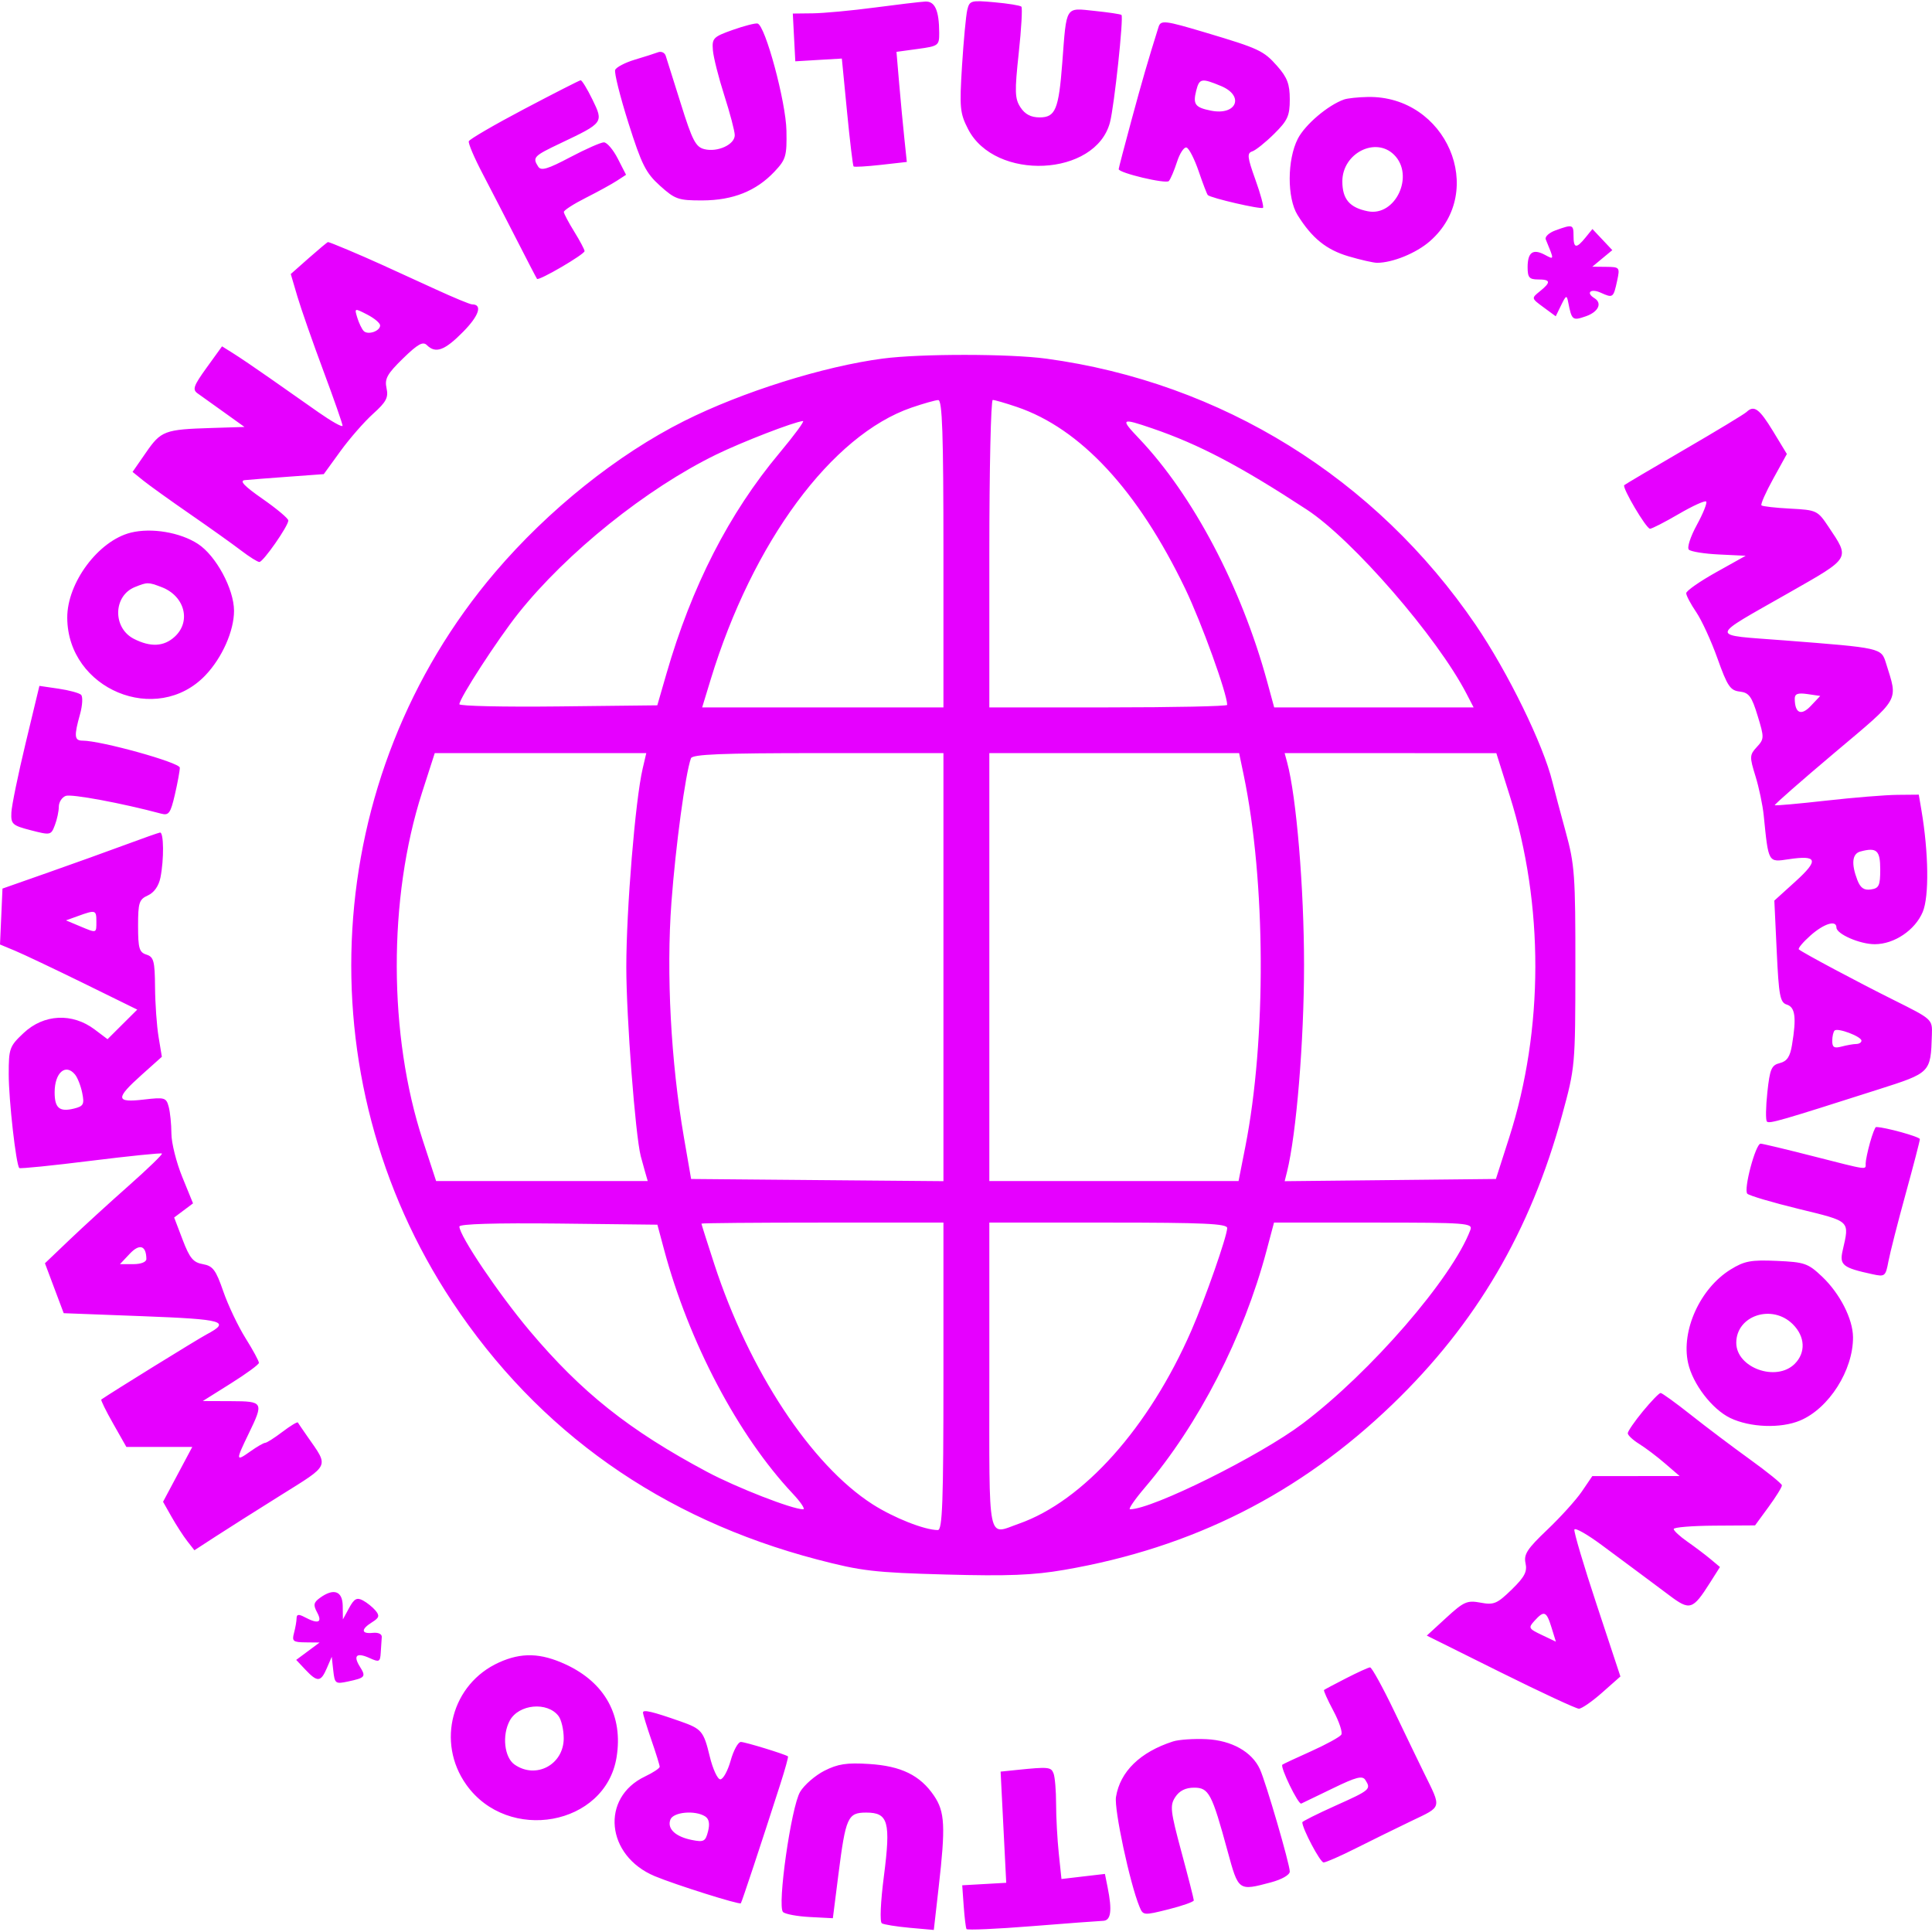 <svg width="68" height="68" viewBox="0 0 68 68" fill="none" xmlns="http://www.w3.org/2000/svg">
<rect x="0" y="0" width="68" height="68" fill="#333333" stroke="none"/>
<g clip-path="url(#clip0_103_170)">
<rect width="68" height="68" fill="white"/>
<path fill-rule="evenodd" clip-rule="evenodd" d="M30.783 0.266C29.975 0.373 28.997 0.464 28.609 0.469L27.904 0.477L27.948 1.317L27.992 2.158L28.811 2.109L29.63 2.061L29.813 3.936C29.913 4.967 30.017 5.832 30.043 5.858C30.069 5.884 30.502 5.859 31.004 5.803L31.917 5.7L31.831 4.879C31.783 4.428 31.701 3.557 31.648 2.942L31.553 1.825L32.306 1.722C33.032 1.623 33.059 1.602 33.057 1.157C33.054 0.366 32.906 0.036 32.565 0.055C32.392 0.064 31.59 0.159 30.783 0.266ZM34.045 0.348C33.999 0.54 33.916 1.424 33.86 2.314C33.768 3.79 33.786 3.984 34.072 4.542C35.018 6.388 38.569 6.219 39.068 4.305C39.219 3.726 39.553 0.606 39.472 0.526C39.446 0.499 39.02 0.435 38.526 0.384C37.48 0.275 37.543 0.173 37.388 2.217C37.263 3.854 37.147 4.132 36.591 4.132C36.287 4.132 36.078 4.023 35.919 3.781C35.717 3.474 35.709 3.232 35.856 1.869C35.949 1.012 35.99 0.276 35.949 0.234C35.907 0.192 35.48 0.123 35.001 0.08C34.174 0.005 34.124 0.019 34.045 0.348ZM25.789 1.053C25.106 1.295 25.057 1.345 25.091 1.766C25.111 2.015 25.292 2.731 25.493 3.358C25.694 3.985 25.86 4.615 25.861 4.757C25.863 5.087 25.258 5.366 24.792 5.25C24.486 5.174 24.367 4.944 23.966 3.66C23.708 2.834 23.467 2.069 23.43 1.96C23.393 1.851 23.272 1.797 23.16 1.84C23.047 1.883 22.677 2.001 22.338 2.102C21.998 2.204 21.689 2.366 21.652 2.462C21.615 2.559 21.825 3.399 22.119 4.329C22.584 5.797 22.731 6.089 23.231 6.539C23.762 7.017 23.878 7.057 24.725 7.054C25.799 7.05 26.613 6.725 27.258 6.042C27.662 5.614 27.697 5.495 27.68 4.598C27.662 3.588 26.936 0.895 26.664 0.828C26.587 0.809 26.193 0.91 25.789 1.053ZM40.776 0.952C40.404 2.137 40.198 2.847 39.82 4.245C39.575 5.151 39.374 5.919 39.374 5.953C39.374 6.087 41.037 6.483 41.139 6.372C41.199 6.307 41.328 6.003 41.427 5.697C41.525 5.391 41.676 5.165 41.764 5.194C41.851 5.223 42.042 5.598 42.19 6.029C42.336 6.459 42.481 6.836 42.511 6.866C42.617 6.971 44.386 7.38 44.453 7.314C44.489 7.278 44.369 6.832 44.186 6.324C43.902 5.533 43.885 5.39 44.074 5.329C44.195 5.29 44.542 5.012 44.845 4.712C45.322 4.24 45.396 4.077 45.396 3.497C45.396 2.961 45.308 2.727 44.956 2.328C44.476 1.784 44.319 1.71 42.437 1.148C40.988 0.716 40.855 0.7 40.776 0.952ZM18.449 3.838C17.401 4.39 16.524 4.901 16.5 4.972C16.476 5.044 16.695 5.559 16.988 6.116C17.28 6.674 17.821 7.723 18.19 8.446C18.559 9.17 18.879 9.786 18.901 9.815C18.963 9.894 20.575 8.952 20.575 8.838C20.574 8.783 20.411 8.476 20.212 8.154C20.013 7.832 19.848 7.521 19.845 7.462C19.843 7.403 20.188 7.18 20.612 6.966C21.036 6.752 21.53 6.481 21.709 6.364L22.035 6.152L21.743 5.581C21.582 5.267 21.363 5.01 21.255 5.01C21.148 5.01 20.612 5.247 20.064 5.536C19.273 5.954 19.043 6.022 18.943 5.865C18.735 5.538 18.778 5.493 19.731 5.04C21.243 4.322 21.248 4.315 20.852 3.504C20.668 3.126 20.48 2.82 20.436 2.825C20.391 2.83 19.497 3.286 18.449 3.838ZM42.977 3.028C43.81 3.375 43.525 4.074 42.623 3.895C42.062 3.783 41.981 3.673 42.103 3.189C42.212 2.757 42.29 2.742 42.977 3.028ZM47.305 3.502C46.739 3.702 45.934 4.386 45.678 4.885C45.302 5.621 45.297 6.97 45.67 7.569C46.176 8.381 46.68 8.789 47.462 9.021C47.89 9.147 48.343 9.25 48.47 9.25C49.019 9.248 49.848 8.909 50.327 8.49C52.35 6.722 50.902 3.361 48.14 3.413C47.802 3.419 47.426 3.459 47.305 3.502ZM49.068 5.449C49.797 6.175 49.118 7.63 48.142 7.436C47.501 7.308 47.246 7.009 47.246 6.382C47.246 5.396 48.414 4.798 49.068 5.449ZM54.749 8.108C54.522 8.19 54.367 8.333 54.405 8.425C54.709 9.163 54.71 9.148 54.374 8.969C53.954 8.745 53.767 8.879 53.767 9.406C53.767 9.767 53.826 9.836 54.135 9.836C54.581 9.836 54.596 9.932 54.198 10.253C53.895 10.497 53.895 10.498 54.326 10.815L54.757 11.132L54.948 10.74C55.12 10.387 55.145 10.377 55.196 10.64C55.32 11.274 55.347 11.295 55.817 11.132C56.258 10.979 56.404 10.67 56.117 10.494C55.806 10.302 55.989 10.143 56.338 10.301C56.773 10.498 56.787 10.488 56.92 9.872C57.019 9.411 57.007 9.397 56.533 9.392L56.044 9.387L56.396 9.095L56.748 8.804L56.398 8.432L56.048 8.061L55.802 8.364C55.48 8.76 55.383 8.745 55.383 8.3C55.383 7.899 55.352 7.889 54.749 8.108ZM10.87 9.082L10.234 9.645L10.467 10.435C10.596 10.87 11.006 12.044 11.379 13.044C11.752 14.045 12.057 14.918 12.057 14.984C12.057 15.051 11.677 14.838 11.212 14.513C10.748 14.187 9.972 13.643 9.489 13.304C9.005 12.965 8.431 12.575 8.212 12.439L7.815 12.19L7.274 12.939C6.812 13.58 6.765 13.711 6.955 13.846C7.076 13.933 7.497 14.234 7.891 14.515L8.605 15.027L7.431 15.064C5.792 15.115 5.667 15.163 5.137 15.93L4.666 16.61L5.045 16.916C5.253 17.083 5.995 17.616 6.693 18.098C7.392 18.581 8.199 19.157 8.488 19.378C8.777 19.599 9.065 19.78 9.129 19.78C9.264 19.78 10.148 18.513 10.148 18.32C10.148 18.248 9.74 17.906 9.242 17.559C8.593 17.107 8.417 16.92 8.618 16.899C8.773 16.883 9.461 16.829 10.148 16.779L11.396 16.688L11.983 15.878C12.306 15.433 12.823 14.842 13.132 14.564C13.596 14.146 13.677 13.992 13.605 13.664C13.532 13.332 13.626 13.162 14.182 12.619C14.7 12.113 14.885 12.008 15.023 12.146C15.333 12.454 15.651 12.338 16.302 11.677C16.863 11.108 16.991 10.713 16.614 10.713C16.545 10.713 15.971 10.476 15.338 10.185C14.705 9.895 13.856 9.507 13.452 9.323C12.684 8.973 11.607 8.52 11.544 8.52C11.524 8.52 11.221 8.773 10.87 9.082ZM13.379 11.453C13.379 11.658 12.944 11.803 12.798 11.647C12.732 11.575 12.631 11.365 12.574 11.178C12.472 10.841 12.475 10.84 12.925 11.072C13.174 11.2 13.379 11.372 13.379 11.453ZM31.076 12.62C28.98 12.895 26.114 13.796 24.072 14.822C21.727 16.001 19.299 17.944 17.429 20.139C11.286 27.348 10.666 37.892 15.919 45.821C18.947 50.391 23.282 53.452 28.763 54.889C30.313 55.295 30.773 55.349 33.279 55.418C35.478 55.478 36.366 55.443 37.465 55.253C41.976 54.475 45.746 52.573 49.011 49.427C51.955 46.592 53.864 43.339 54.977 39.262C55.442 37.56 55.445 37.523 55.448 34.038C55.451 30.813 55.423 30.427 55.109 29.285C54.921 28.602 54.71 27.806 54.639 27.517C54.319 26.208 53.074 23.66 51.94 21.995C48.421 16.829 42.99 13.461 36.83 12.624C35.536 12.448 32.407 12.446 31.076 12.62ZM33.206 19.487V24.898H28.96H24.714L25.015 23.911C26.49 19.079 29.272 15.313 32.081 14.347C32.498 14.204 32.921 14.084 33.022 14.081C33.166 14.078 33.206 15.254 33.206 19.487ZM35.787 14.322C38.034 15.083 40.054 17.265 41.72 20.73C42.289 21.916 43.193 24.417 43.193 24.81C43.193 24.858 41.309 24.898 39.007 24.898H34.821V19.487C34.821 16.512 34.876 14.077 34.942 14.077C35.008 14.077 35.389 14.187 35.787 14.322ZM61.471 14.502C61.394 14.575 60.406 15.173 59.275 15.83C58.145 16.487 57.197 17.048 57.168 17.076C57.085 17.159 57.942 18.61 58.075 18.61C58.142 18.61 58.597 18.377 59.085 18.092C59.573 17.807 60.008 17.609 60.051 17.652C60.095 17.696 59.947 18.066 59.723 18.476C59.496 18.892 59.372 19.276 59.442 19.346C59.512 19.415 59.99 19.492 60.506 19.516L61.442 19.561L60.396 20.145C59.82 20.467 59.349 20.797 59.349 20.879C59.349 20.961 59.507 21.26 59.7 21.543C59.893 21.826 60.231 22.561 60.45 23.177C60.798 24.152 60.899 24.303 61.233 24.341C61.558 24.379 61.654 24.509 61.862 25.191C62.098 25.96 62.097 26.008 61.835 26.292C61.578 26.57 61.575 26.634 61.786 27.316C61.91 27.715 62.041 28.338 62.077 28.7C62.247 30.384 62.228 30.351 62.956 30.242C63.971 30.09 64.026 30.27 63.195 31.024L62.451 31.698L62.535 33.486C62.609 35.06 62.652 35.284 62.893 35.36C63.187 35.453 63.233 35.817 63.072 36.782C63.004 37.194 62.897 37.353 62.644 37.417C62.35 37.49 62.293 37.623 62.205 38.445C62.149 38.964 62.142 39.428 62.19 39.475C62.275 39.559 62.637 39.455 66.104 38.347C67.96 37.755 67.953 37.761 67.996 36.419C68.014 35.876 68.013 35.875 66.655 35.198C65.359 34.552 63.47 33.544 63.314 33.416C63.274 33.383 63.456 33.164 63.72 32.929C64.195 32.507 64.636 32.37 64.636 32.645C64.636 32.874 65.461 33.234 65.987 33.233C66.671 33.232 67.403 32.74 67.674 32.097C67.902 31.556 67.882 30.015 67.628 28.517L67.535 27.969L66.783 27.976C66.369 27.979 65.238 28.071 64.269 28.18C63.299 28.289 62.488 28.362 62.466 28.341C62.444 28.32 63.388 27.492 64.564 26.5C66.916 24.517 66.805 24.709 66.382 23.344C66.214 22.803 66.226 22.806 62.819 22.541C60.12 22.332 60.104 22.495 62.981 20.854C65.158 19.613 65.118 19.68 64.355 18.537C63.974 17.967 63.939 17.951 63.015 17.902C62.493 17.875 62.035 17.823 61.998 17.787C61.961 17.75 62.147 17.329 62.412 16.85L62.892 15.979L62.406 15.178C61.921 14.382 61.737 14.248 61.471 14.502ZM27.437 15.941C25.656 18.07 24.347 20.628 23.452 23.728L23.135 24.825L19.652 24.864C17.736 24.886 16.169 24.851 16.169 24.787C16.169 24.579 17.513 22.507 18.242 21.59C19.946 19.45 22.749 17.199 25.202 16.002C26.127 15.551 27.948 14.847 28.262 14.819C28.329 14.813 27.958 15.318 27.437 15.941ZM40.563 15.08C42.204 15.642 43.66 16.408 45.996 17.937C47.61 18.993 50.595 22.436 51.62 24.423L51.866 24.898H48.356H44.847L44.598 23.984C43.688 20.653 41.987 17.426 40.086 15.429C39.417 14.727 39.454 14.7 40.563 15.08ZM4.605 18.747C3.466 19.029 2.36 20.511 2.367 21.746C2.38 24.261 5.518 25.564 7.231 23.767C7.82 23.148 8.239 22.202 8.237 21.495C8.234 20.727 7.6 19.554 6.964 19.142C6.34 18.736 5.33 18.567 4.605 18.747ZM5.683 20.663C6.497 20.971 6.738 21.865 6.154 22.406C5.772 22.761 5.298 22.786 4.708 22.483C3.958 22.096 3.984 20.968 4.749 20.662C5.188 20.486 5.217 20.486 5.683 20.663ZM0.903 26.152C0.637 27.258 0.41 28.361 0.4 28.602C0.382 29.007 0.434 29.054 1.087 29.223C1.778 29.401 1.796 29.398 1.931 29.043C2.008 28.844 2.07 28.552 2.07 28.394C2.07 28.235 2.179 28.064 2.313 28.013C2.512 27.937 4.297 28.269 5.677 28.639C5.941 28.709 6.003 28.622 6.155 27.968C6.251 27.554 6.329 27.128 6.329 27.02C6.329 26.839 3.556 26.068 2.904 26.068C2.616 26.068 2.601 25.909 2.817 25.137C2.904 24.825 2.92 24.518 2.853 24.454C2.786 24.39 2.428 24.293 2.059 24.239L1.387 24.141L0.903 26.152ZM63.736 24.844C63.396 25.205 63.174 25.108 63.169 24.594C63.168 24.42 63.277 24.38 63.616 24.429L64.066 24.495L63.736 24.844ZM22.619 27.055C22.361 28.155 22.044 32.011 22.044 34.039C22.044 35.793 22.361 39.946 22.552 40.692C22.583 40.812 22.651 41.059 22.703 41.24L22.798 41.569H19.074H15.35L14.883 40.143C13.669 36.444 13.658 31.616 14.854 27.898L15.302 26.507H19.025H22.747L22.619 27.055ZM33.206 34.04V41.573L28.766 41.535L24.325 41.496L24.072 40.034C23.612 37.372 23.447 34.267 23.632 31.761C23.779 29.782 24.124 27.23 24.319 26.689C24.369 26.549 25.4 26.507 28.795 26.507H33.206V34.04ZM43.773 27.274C44.552 31.017 44.577 36.575 43.831 40.363L43.593 41.569H39.207H34.821V34.038V26.507H39.217H43.613L43.773 27.274ZM53.138 28.007C54.345 31.837 54.339 36.231 53.12 40.034L52.651 41.496L48.934 41.535L45.216 41.574L45.299 41.242C45.628 39.919 45.898 36.647 45.898 33.965C45.898 31.26 45.63 28.042 45.304 26.836L45.215 26.507L48.94 26.508L52.666 26.509L53.138 28.007ZM4.42 29.73C3.814 29.955 2.591 30.395 1.703 30.707L0.087 31.275L0.044 32.259L0 33.243L0.531 33.464C0.822 33.585 1.909 34.101 2.946 34.609L4.831 35.535L4.308 36.055L3.785 36.576L3.331 36.234C2.543 35.641 1.543 35.69 0.832 36.358C0.334 36.826 0.307 36.9 0.307 37.81C0.307 38.715 0.564 40.995 0.679 41.111C0.709 41.14 1.839 41.026 3.191 40.857C4.543 40.689 5.672 40.574 5.7 40.601C5.728 40.629 5.204 41.137 4.535 41.729C3.866 42.321 2.928 43.178 2.45 43.634L1.582 44.463L1.912 45.342L2.242 46.22L5.026 46.326C7.892 46.436 8.136 46.506 7.264 46.971C6.935 47.147 3.916 49.013 3.566 49.258C3.54 49.276 3.728 49.659 3.984 50.109L4.448 50.928H5.608H6.767L6.253 51.893L5.739 52.858L6.041 53.392C6.208 53.686 6.456 54.07 6.593 54.245L6.843 54.564L7.577 54.087C7.981 53.824 9.022 53.165 9.889 52.623C11.632 51.533 11.579 51.649 10.822 50.563C10.653 50.321 10.501 50.098 10.483 50.067C10.464 50.036 10.221 50.184 9.941 50.396C9.662 50.608 9.389 50.782 9.336 50.782C9.282 50.782 9.046 50.918 8.812 51.084C8.293 51.453 8.289 51.417 8.752 50.461C9.29 49.351 9.274 49.32 8.128 49.316L7.137 49.312L8.122 48.694C8.663 48.355 9.11 48.028 9.113 47.969C9.117 47.91 8.905 47.519 8.642 47.099C8.38 46.68 8.027 45.939 7.859 45.452C7.597 44.695 7.493 44.556 7.14 44.494C6.8 44.434 6.676 44.283 6.429 43.637L6.13 42.852L6.462 42.603L6.794 42.354L6.415 41.425C6.206 40.913 6.034 40.227 6.033 39.899C6.032 39.571 5.989 39.146 5.938 38.956C5.851 38.63 5.797 38.615 5.059 38.701C4.067 38.817 4.054 38.666 4.985 37.832L5.697 37.195L5.581 36.494C5.517 36.108 5.461 35.32 5.457 34.742C5.449 33.825 5.411 33.68 5.154 33.599C4.901 33.519 4.86 33.378 4.86 32.589C4.86 31.767 4.896 31.656 5.207 31.515C5.424 31.416 5.588 31.183 5.647 30.888C5.776 30.247 5.766 29.281 5.631 29.303C5.571 29.313 5.026 29.505 4.42 29.73ZM66.178 30.603C66.178 31.172 66.134 31.265 65.848 31.306C65.604 31.341 65.479 31.252 65.37 30.968C65.152 30.397 65.191 30.046 65.48 29.97C66.055 29.816 66.178 29.928 66.178 30.603ZM3.392 32.429C3.392 32.857 3.413 32.851 2.8 32.595L2.322 32.394L2.747 32.241C3.362 32.018 3.392 32.027 3.392 32.429ZM65.517 36.629C65.517 36.692 65.434 36.744 65.333 36.745C65.232 36.746 65.001 36.787 64.819 36.835C64.559 36.905 64.489 36.863 64.489 36.638C64.489 36.482 64.526 36.317 64.571 36.272C64.678 36.165 65.517 36.481 65.517 36.629ZM2.638 37.817C2.729 37.926 2.844 38.219 2.894 38.468C2.974 38.868 2.94 38.934 2.609 39.017C2.094 39.145 1.923 39.003 1.923 38.446C1.923 37.757 2.307 37.419 2.638 37.817ZM65.818 40.216C65.734 40.518 65.665 40.847 65.665 40.948C65.663 41.182 65.799 41.2 63.804 40.692C62.858 40.45 62.032 40.253 61.968 40.253C61.79 40.253 61.359 41.875 61.5 42.015C61.569 42.083 62.385 42.325 63.314 42.551C65.154 43.001 65.098 42.948 64.855 44.016C64.738 44.527 64.858 44.622 65.903 44.848C66.343 44.944 66.367 44.924 66.466 44.398C66.523 44.096 66.795 43.028 67.071 42.026C67.347 41.023 67.573 40.154 67.573 40.094C67.573 40.01 66.336 39.668 66.031 39.668C65.998 39.668 65.902 39.915 65.818 40.216ZM23.373 43.982C24.249 47.247 25.976 50.522 27.904 52.573C28.187 52.875 28.351 53.122 28.268 53.122C27.885 53.122 25.923 52.357 24.884 51.803C22.14 50.339 20.464 49.005 18.637 46.834C17.543 45.532 16.169 43.493 16.169 43.17C16.169 43.079 17.443 43.041 19.654 43.065L23.138 43.105L23.373 43.982ZM33.206 48.442C33.206 52.869 33.17 53.853 33.009 53.853C32.544 53.853 31.458 53.424 30.709 52.944C28.55 51.56 26.364 48.242 25.141 44.494C24.892 43.73 24.688 43.088 24.688 43.068C24.688 43.048 26.604 43.031 28.947 43.031H33.206V48.442ZM43.193 43.223C43.193 43.5 42.417 45.72 41.931 46.834C40.44 50.249 38.133 52.831 35.862 53.629C34.737 54.025 34.821 54.447 34.821 48.442V43.031H39.007C42.364 43.031 43.193 43.069 43.193 43.223ZM51.753 43.287C51.118 44.981 48.242 48.302 45.846 50.108C44.338 51.245 40.555 53.122 39.772 53.122C39.702 53.122 39.94 52.776 40.299 52.354C42.195 50.127 43.769 47.062 44.578 44.019L44.841 43.031H48.345C51.621 43.031 51.843 43.048 51.753 43.287ZM5.152 44.311C5.153 44.419 4.964 44.494 4.688 44.494H4.222L4.568 44.127C4.912 43.762 5.146 43.836 5.152 44.311ZM60.912 44.682C59.84 45.344 59.163 46.831 59.415 47.973C59.578 48.712 60.259 49.6 60.899 49.909C61.595 50.244 62.675 50.284 63.355 49.999C64.372 49.574 65.228 48.226 65.22 47.063C65.215 46.422 64.758 45.527 64.134 44.935C63.637 44.464 63.517 44.422 62.537 44.379C61.628 44.339 61.398 44.382 60.912 44.682ZM63.1 46.608C63.537 47.042 63.564 47.608 63.167 48.004C62.518 48.649 61.111 48.142 61.111 47.262C61.111 46.3 62.374 45.885 63.1 46.608ZM57.824 49.673C57.532 50.029 57.292 50.376 57.292 50.446C57.292 50.516 57.474 50.685 57.696 50.823C57.918 50.961 58.329 51.271 58.608 51.513L59.117 51.952L57.58 51.953L56.044 51.954L55.677 52.494C55.475 52.791 54.927 53.397 54.46 53.841C53.75 54.516 53.625 54.709 53.694 55.021C53.759 55.319 53.66 55.506 53.204 55.95C52.692 56.448 52.578 56.496 52.11 56.408C51.639 56.32 51.522 56.371 50.904 56.939L50.219 57.568L52.807 58.855C54.23 59.562 55.475 60.141 55.572 60.141C55.67 60.141 56.039 59.886 56.392 59.573L57.033 59.006L56.201 56.489C55.742 55.105 55.388 53.91 55.413 53.835C55.439 53.76 55.881 54.013 56.397 54.397C56.913 54.781 57.514 55.228 57.732 55.388C57.951 55.549 58.414 55.895 58.761 56.156C59.477 56.695 59.58 56.663 60.183 55.712L60.537 55.154L60.2 54.872C60.014 54.717 59.648 54.44 59.386 54.258C59.124 54.075 58.909 53.877 58.909 53.816C58.908 53.756 59.552 53.703 60.34 53.698L61.772 53.689L62.249 53.037C62.512 52.678 62.722 52.337 62.717 52.278C62.712 52.219 62.206 51.809 61.593 51.367C60.98 50.925 60.042 50.218 59.51 49.796C58.977 49.374 58.499 49.029 58.448 49.028C58.397 49.028 58.117 49.318 57.824 49.673ZM11.259 56.241C11.037 56.402 11.021 56.49 11.162 56.753C11.355 57.111 11.198 57.171 10.725 56.919C10.513 56.806 10.441 56.815 10.439 56.955C10.438 57.059 10.397 57.291 10.349 57.472C10.27 57.765 10.314 57.802 10.755 57.806L11.249 57.811L10.837 58.117L10.425 58.423L10.752 58.77C11.173 59.216 11.291 59.207 11.503 58.715L11.676 58.313L11.73 58.798C11.781 59.259 11.806 59.278 12.25 59.183C12.858 59.053 12.889 59.015 12.665 58.658C12.42 58.266 12.553 58.151 13.011 58.359C13.348 58.512 13.381 58.496 13.401 58.164C13.413 57.964 13.429 57.719 13.437 57.618C13.446 57.513 13.312 57.45 13.122 57.471C12.708 57.514 12.697 57.346 13.096 57.097C13.347 56.941 13.368 56.868 13.218 56.688C13.118 56.568 12.917 56.406 12.772 56.329C12.561 56.216 12.465 56.269 12.289 56.593L12.069 56.997L12.063 56.522C12.056 55.996 11.745 55.887 11.259 56.241ZM54.607 57.279L54.762 57.781L54.266 57.545C53.799 57.323 53.784 57.294 54.012 57.044C54.348 56.673 54.43 56.706 54.607 57.279ZM17.563 58.513C15.9 59.265 15.35 61.319 16.41 62.813C17.88 64.885 21.308 64.261 21.701 61.852C21.938 60.394 21.299 59.226 19.915 58.584C19.034 58.175 18.355 58.154 17.563 58.513ZM47.379 59.069C46.975 59.276 46.625 59.462 46.602 59.482C46.578 59.502 46.726 59.831 46.93 60.213C47.134 60.595 47.26 60.974 47.21 61.054C47.16 61.135 46.681 61.397 46.147 61.638C45.613 61.877 45.157 62.09 45.135 62.111C45.048 62.19 45.696 63.526 45.8 63.48C45.861 63.453 46.364 63.21 46.919 62.94C47.73 62.545 47.954 62.488 48.055 62.648C48.264 62.975 48.231 63.004 47.011 63.551C46.365 63.841 45.837 64.106 45.837 64.138C45.837 64.363 46.466 65.552 46.585 65.552C46.666 65.552 47.176 65.329 47.717 65.056C48.258 64.784 49.142 64.349 49.682 64.09C50.767 63.571 50.743 63.664 50.124 62.408C49.965 62.086 49.497 61.115 49.083 60.251C48.668 59.386 48.281 58.682 48.221 58.686C48.162 58.689 47.783 58.862 47.379 59.069ZM19.657 60.397C19.758 60.528 19.841 60.882 19.841 61.182C19.841 62.11 18.864 62.632 18.111 62.107C17.75 61.855 17.664 61.077 17.941 60.562C18.254 59.98 19.263 59.883 19.657 60.397ZM22.631 60.275C22.631 60.337 22.764 60.77 22.925 61.238C23.087 61.705 23.219 62.131 23.219 62.184C23.219 62.237 22.987 62.391 22.704 62.525C21.128 63.273 21.327 65.318 23.046 66.035C23.779 66.34 26.026 67.048 26.075 66.989C26.111 66.944 26.773 64.949 27.468 62.785C27.634 62.268 27.754 61.833 27.734 61.819C27.63 61.741 26.225 61.311 26.076 61.311C25.979 61.311 25.817 61.607 25.716 61.969C25.614 62.331 25.451 62.627 25.353 62.627C25.255 62.627 25.088 62.264 24.981 61.821C24.766 60.931 24.698 60.85 23.953 60.588C22.968 60.242 22.631 60.162 22.631 60.275ZM41.283 61.294C40.128 61.667 39.424 62.354 39.279 63.247C39.209 63.68 39.769 66.296 40.106 67.11C40.234 67.42 40.252 67.421 41.127 67.202C41.617 67.079 42.018 66.937 42.018 66.887C42.018 66.836 41.823 66.071 41.584 65.187C41.192 63.732 41.172 63.547 41.367 63.249C41.513 63.027 41.73 62.92 42.029 62.92C42.547 62.92 42.655 63.125 43.206 65.15C43.591 66.563 43.584 66.559 44.733 66.253C45.117 66.15 45.396 65.99 45.396 65.872C45.396 65.613 44.554 62.726 44.345 62.27C44.065 61.657 43.348 61.255 42.461 61.213C42.015 61.192 41.485 61.228 41.283 61.294ZM29.015 62.325C28.69 62.491 28.305 62.825 28.161 63.068C27.846 63.599 27.349 67.093 27.56 67.297C27.636 67.371 28.062 67.45 28.506 67.473L29.314 67.515L29.508 65.985C29.766 63.956 29.837 63.797 30.489 63.797C31.266 63.797 31.356 64.124 31.11 66.037C30.992 66.948 30.962 67.647 31.038 67.694C31.11 67.739 31.551 67.809 32.018 67.852L32.867 67.928L33.036 66.442C33.284 64.276 33.258 63.772 32.875 63.205C32.387 62.484 31.719 62.157 30.587 62.086C29.802 62.036 29.49 62.084 29.015 62.325ZM35.791 62.296L35.218 62.355L35.317 64.311L35.416 66.268L34.641 66.312L33.867 66.356L33.919 67.087C33.948 67.49 33.992 67.854 34.018 67.897C34.044 67.939 35.078 67.894 36.316 67.795C37.554 67.696 38.682 67.612 38.824 67.607C39.102 67.599 39.15 67.251 38.985 66.43L38.89 65.956L38.125 66.045L37.36 66.135L37.266 65.237C37.214 64.743 37.171 63.959 37.171 63.495C37.171 63.031 37.131 62.547 37.082 62.42C36.994 62.191 36.904 62.182 35.791 62.296ZM24.817 63.93C24.955 64.017 24.989 64.187 24.921 64.456C24.831 64.814 24.772 64.845 24.352 64.761C23.769 64.645 23.473 64.363 23.596 64.042C23.699 63.776 24.462 63.706 24.817 63.93Z" fill="#E600FF"/>
</g>
<defs>
<clipPath id="clip0_103_170">
<rect width="68" height="68" fill="white"/>
</clipPath>
</defs>
</svg>
